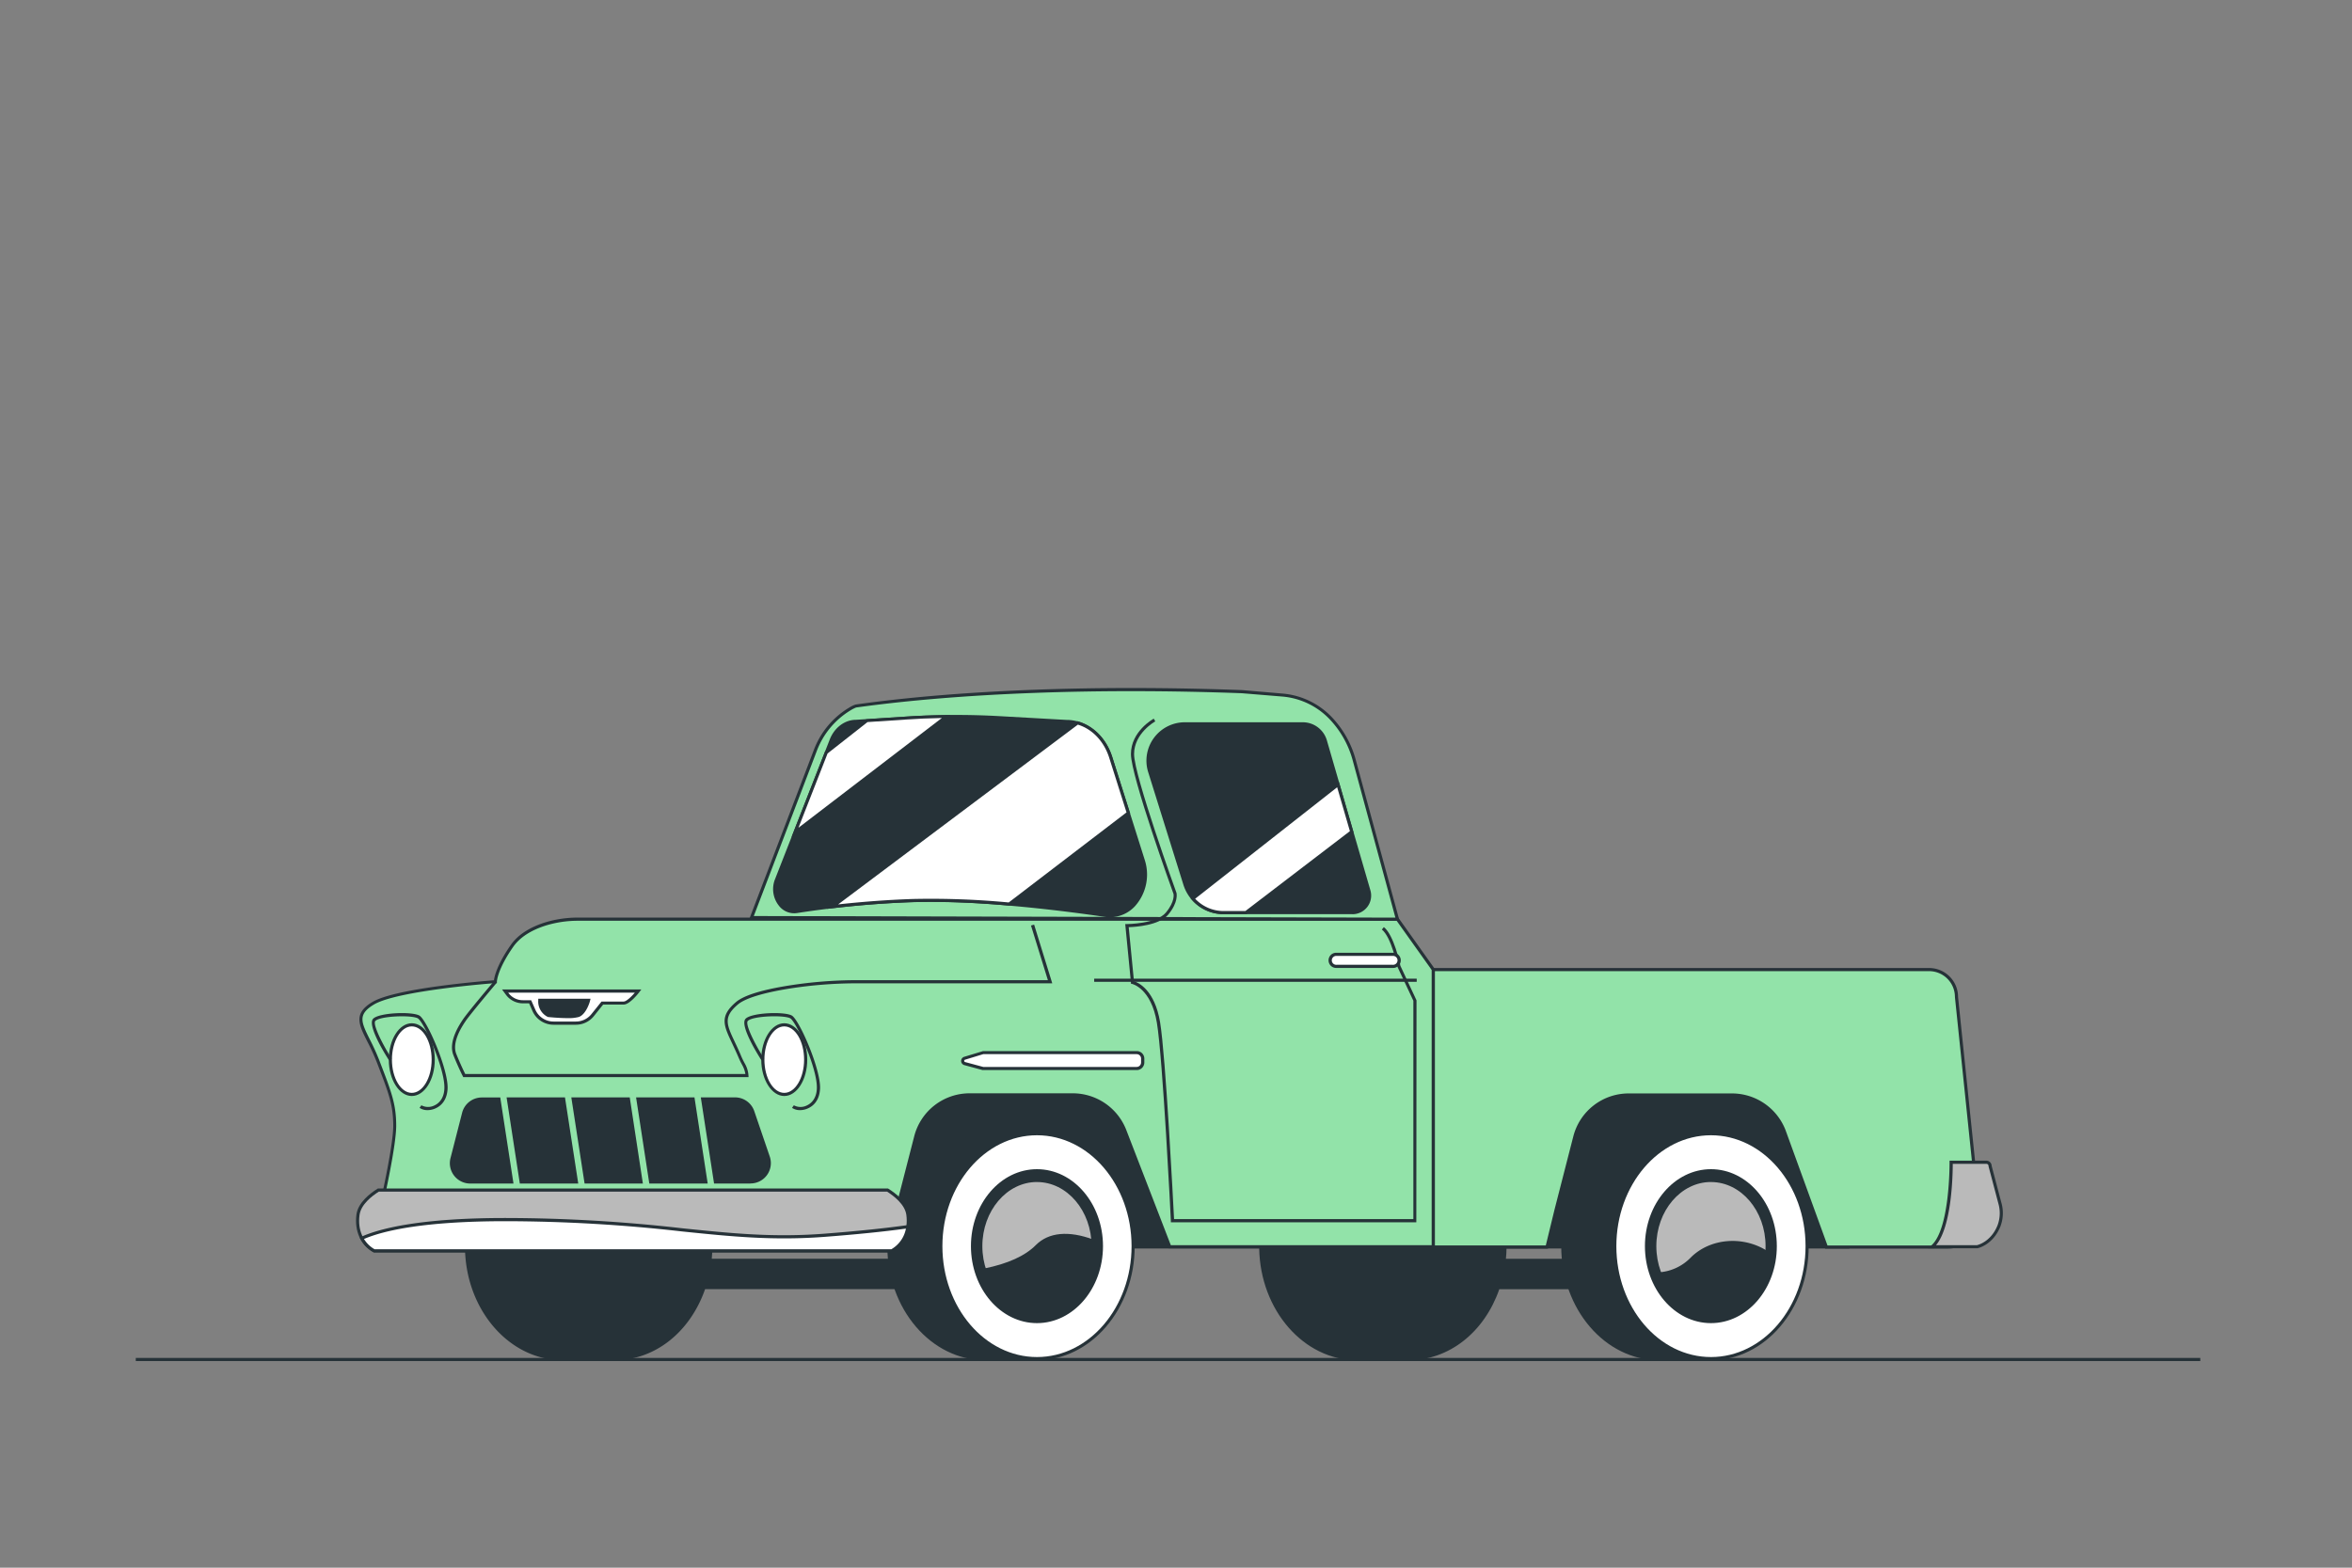 <svg xmlns="http://www.w3.org/2000/svg" viewBox="0 0 750 500"><rect x="0" y="0" width="750" height="500" fill="#808080" stroke="none"/><g id="freepik--Floor--inject-2"><rect x="43.3" y="433.1" width="658.32" height="1" style="fill:#263238"></rect></g><g id="freepik--pick-up-truck--inject-2"><path d="M589.27,397.7V333.61H269.44V397.7H402c.11,19.7,13.79,35.62,30.65,35.62h16.56c12.93,0,24-9.37,28.49-22.63H550V402H479.65c.15-1.4.23-2.83.24-4.28Z" style="fill:#263238"></path><path d="M449.24,433.82H432.68c-16.92,0-30.8-15.93-31.15-35.62H268.94V333.11H589.77V398.2H480.39c0,1.09-.09,2.19-.19,3.28h70.33v9.71H478.09C473.28,425,462,433.82,449.24,433.82ZM269.94,397.2H402.52v.5c.11,19.37,13.64,35.12,30.15,35.12h16.56c12.42,0,23.42-8.75,28-22.29l.11-.34h72.16v-7.71H479.09l.06-.55c.15-1.41.23-2.83.24-4.23v-.5H588.77V334.11H269.94Z" style="fill:#263238"></path><path d="M226.65,397.45c0-19.81-13.73-35.87-30.66-35.87H179.43c-16.93,0-30.66,16.06-30.66,35.87s13.73,35.87,30.66,35.87H196c12.93,0,24-9.37,28.49-22.63h72.3V402H226.4A42.1,42.1,0,0,0,226.65,397.45Z" style="fill:#263238"></path><path d="M196,433.82H179.43c-17.18,0-31.16-16.31-31.16-36.37s14-36.37,31.16-36.37H196c17.18,0,31.16,16.31,31.16,36.37,0,1.3-.07,2.65-.2,4h70.33v9.71H224.84C220,425,208.74,433.82,196,433.82Zm-16.56-71.74c-16.63,0-30.16,15.87-30.16,35.37s13.53,35.37,30.16,35.37H196c12.42,0,23.42-8.75,28-22.29l.12-.34h72.15v-7.71H225.84l.06-.55a40.9,40.9,0,0,0,.25-4.48c0-19.5-13.53-35.37-30.16-35.37Z" style="fill:#263238"></path><path d="M344.77,397.45c0-12.67-5.62-23.8-14.1-30.19v-5.68H314.11c-16.93,0-30.66,16.06-30.66,35.87s13.73,35.87,30.66,35.87h16.56v-5.68C339.15,421.25,344.77,410.12,344.77,397.45Z" style="fill:#263238"></path><path d="M331.17,433.82H314.11c-17.18,0-31.16-16.31-31.16-36.37s14-36.37,31.16-36.37h17.06V367c8.83,6.75,14.1,18.11,14.1,30.43s-5.27,23.68-14.1,30.43Zm-17.06-71.74C297.48,362.08,284,378,284,397.45s13.53,35.37,30.16,35.37h16.06v-5.43l.19-.15c8.71-6.55,13.91-17.69,13.91-29.79s-5.2-23.24-13.91-29.79l-.19-.15v-5.43Z" style="fill:#263238"></path><ellipse cx="330.67" cy="397.45" rx="30.66" ry="35.87" style="fill:#fff"></ellipse><path d="M330.67,433.82c-17.19,0-31.16-16.31-31.16-36.37s14-36.37,31.16-36.37,31.16,16.31,31.16,36.37S347.85,433.82,330.67,433.82Zm0-71.74c-16.64,0-30.16,15.87-30.16,35.37s13.52,35.37,30.16,35.37,30.16-15.86,30.16-35.37S347.3,362.08,330.67,362.08Z" style="fill:#263238"></path><ellipse cx="330.67" cy="397.45" rx="20.55" ry="24.05" style="fill:#263238"></ellipse><path d="M330.67,422c-11.61,0-21.06-11-21.06-24.55s9.45-24.55,21.06-24.55,21.05,11,21.05,24.55S342.27,422,330.67,422Zm0-48.1c-11.06,0-20.06,10.57-20.06,23.55s9,23.55,20.06,23.55,20.05-10.57,20.05-23.55S341.72,373.9,330.67,373.9Z" style="fill:#263238"></path><ellipse cx="330.67" cy="397.45" rx="17.91" ry="20.96" style="fill:#bababa"></ellipse><path d="M330.67,418.91c-10.16,0-18.42-9.63-18.42-21.46S320.51,376,330.67,376s18.41,9.63,18.41,21.46S340.82,418.91,330.67,418.91Zm0-41.92c-9.6,0-17.42,9.18-17.42,20.46s7.82,20.46,17.42,20.46,17.41-9.18,17.41-20.46S340.27,377,330.67,377Z" style="fill:#263238"></path><path d="M559.69,397.45c0-12.67-5.62-23.8-14.1-30.19v-5.68H529c-16.94,0-30.66,16.06-30.66,35.87s13.72,35.87,30.66,35.87h16.56v-5.68C554.07,421.25,559.69,410.12,559.69,397.45Z" style="fill:#263238"></path><path d="M546.09,433.82H529c-17.18,0-31.16-16.31-31.16-36.37s14-36.37,31.16-36.37h17.06V367c8.83,6.75,14.1,18.11,14.1,30.43s-5.27,23.68-14.1,30.43ZM529,362.08c-16.63,0-30.16,15.87-30.16,35.37S512.4,432.82,529,432.82h16.06v-5.43l.19-.15c8.71-6.55,13.91-17.69,13.91-29.79s-5.2-23.24-13.91-29.79l-.19-.15v-5.43Z" style="fill:#263238"></path><ellipse cx="545.59" cy="397.45" rx="30.66" ry="35.87" style="fill:#fff"></ellipse><path d="M545.59,433.82c-17.19,0-31.17-16.31-31.17-36.37s14-36.37,31.17-36.37,31.16,16.31,31.16,36.37S562.77,433.82,545.59,433.82Zm0-71.74c-16.64,0-30.17,15.87-30.17,35.37s13.53,35.37,30.17,35.37,30.16-15.86,30.16-35.37S562.22,362.08,545.59,362.08Z" style="fill:#263238"></path><ellipse cx="545.59" cy="397.45" rx="20.55" ry="24.05" style="fill:#263238"></ellipse><path d="M545.59,422c-11.61,0-21.06-11-21.06-24.55S534,372.9,545.59,372.9s21,11,21,24.55S557.19,422,545.59,422Zm0-48.1c-11.06,0-20.06,10.57-20.06,23.55s9,23.55,20.06,23.55,20-10.57,20-23.55S556.64,373.9,545.59,373.9Z" style="fill:#263238"></path><ellipse cx="545.59" cy="397.45" rx="17.91" ry="20.96" style="fill:#bababa"></ellipse><path d="M545.59,418.91c-10.16,0-18.42-9.63-18.42-21.46S535.43,376,545.59,376,564,385.62,564,397.45,555.74,418.91,545.59,418.91Zm0-41.92c-9.61,0-17.42,9.18-17.42,20.46s7.81,20.46,17.42,20.46S563,408.73,563,397.45,555.19,377,545.59,377Z" style="fill:#263238"></path><path d="M286,385.92l6-23.37a17.75,17.75,0,0,1,17.18-13.31h32.94a17.73,17.73,0,0,1,16.54,11.34L373,397.63h84.07V309.24l-11.44-16.07H184.47a35,35,0,0,0-10.9,1.65c-3.69,1.2-7.76,3.27-10.22,6.78C158,309.27,158,313.1,158,313.1s-31.32,2.3-39,6.9-2.3,8.43,1.53,18.39,5.36,13.8,5.36,20.7-4.59,26.83-4.59,26.83H286" style="fill:#92E3A9"></path><path d="M457.56,398.13H372.65L358.2,360.76a17.34,17.34,0,0,0-16.07-11H309.19a17.23,17.23,0,0,0-16.69,12.93l-6.12,23.75H120.68l.14-.61c0-.2,4.58-20,4.58-26.72s-1.48-10.53-5.08-19.88l-.25-.64a69.09,69.09,0,0,0-3-6.52c-2.67-5.31-4.44-8.82,1.66-12.48,7.28-4.37,34.85-6.63,38.78-6.94.16-1.25,1-5,5.41-11.32,2.14-3.05,5.66-5.39,10.47-7a35.6,35.6,0,0,1,11.06-1.67H445.88l11.68,16.41Zm-84.22-1h83.22V309.4l-11.2-15.73H184.47a34.84,34.84,0,0,0-10.75,1.62c-4.59,1.51-7.95,3.73-10,6.6-5.17,7.39-5.27,11.17-5.27,11.21v.46l-.46,0c-.31,0-31.28,2.34-38.76,6.83-5.3,3.18-4,5.68-1.28,11.17a71.1,71.1,0,0,1,3,6.61l.24.64c3.65,9.48,5.15,13.4,5.15,20.24,0,6.28-3.68,22.87-4.47,26.33H285.61l5.92-23a18.24,18.24,0,0,1,17.66-13.68h32.94a18.32,18.32,0,0,1,17,11.66Z" style="fill:#263238"></path><path d="M457.06,309.24v88.49h36.25l2.87-11.81,6-23.37a17.74,17.74,0,0,1,17.17-13.31h33a17.75,17.75,0,0,1,16.54,11.34l13.53,37.15h38.89a9.85,9.85,0,0,0,9.84-9.84L623.88,318a8.71,8.71,0,0,0-8.71-8.71Z" style="fill:#92E3A9"></path><path d="M621.28,398.23H582l-13.65-37.48a17.35,17.35,0,0,0-16.07-11h-33a17.22,17.22,0,0,0-16.68,12.93l-6,23.37-3,12.19H456.56V308.74H615.17a9.22,9.22,0,0,1,9.21,9.21l7.24,69.88A10.37,10.37,0,0,1,621.28,398.23Zm-38.54-1h38.54a9.35,9.35,0,0,0,9.34-9.34L623.38,318a8.23,8.23,0,0,0-8.21-8.26H457.56v87.49h35.36l2.78-11.43,6-23.38a18.22,18.22,0,0,1,17.65-13.68h33a18.33,18.33,0,0,1,17,11.66Z" style="fill:#263238"></path><path d="M238.69,343.53l-2.52,0H147.72l-.14-.27s-1.49-2.91-3-6.72c-1.71-4.28,1.87-9.65,3.05-11.42,1.53-2.29,9.65-11.9,10-12.3l.76.64c-.09.1-8.43,10-9.93,12.22-1.11,1.66-4.47,6.7-2.95,10.49,1.24,3.09,2.44,5.57,2.84,6.36h87.84l1.49,0a8.66,8.66,0,0,0-1-2.85,27.08,27.08,0,0,1-1.2-2.46c-.71-1.66-1.4-3.12-2-4.4-2.73-5.76-4.1-8.66,1.16-13.18,2.43-2.1,8-3.88,16.7-5.28a138.87,138.87,0,0,1,22.32-1.74h60.49l-5.39-17.43,1-.29,5.78,18.72H273.63a139.2,139.2,0,0,0-22.16,1.72c-8.35,1.36-13.95,3.11-16.21,5.06-4.68,4-3.57,6.36-.91,12,.61,1.29,1.31,2.76,2,4.44a24.1,24.1,0,0,0,1.16,2.37,8.71,8.71,0,0,1,1.16,3.84Z" style="fill:#263238"></path><ellipse cx="250.08" cy="337.96" rx="6.83" ry="11.1" style="fill:#fff"></ellipse><path d="M250.08,349.56c-4,0-7.33-5.2-7.33-11.6s3.29-11.6,7.33-11.6,7.33,5.2,7.33,11.6S254.12,349.56,250.08,349.56Zm0-22.2c-3.49,0-6.33,4.75-6.33,10.6s2.84,10.6,6.33,10.6,6.33-4.76,6.33-10.6S253.57,327.36,250.08,327.36Z" style="fill:#263238"></path><path d="M255.12,354.07a4.46,4.46,0,0,1-2.56-.73l.58-.82a4.48,4.48,0,0,0,4.25,0c1.86-.9,3-2.8,3.08-5.34.29-6.18-6.54-21.29-8.47-22.39s-11.91-.8-13.53.82c-.94.94,2,7,5.2,12.06l-.84.54c-1.68-2.64-7-11.37-5.06-13.31s12.35-2.34,14.73-1,9.26,17.1,9,23.3c-.19,4-2.36,5.58-3.64,6.2A6.25,6.25,0,0,1,255.12,354.07Z" style="fill:#263238"></path><ellipse cx="131.31" cy="337.96" rx="6.83" ry="11.1" style="fill:#fff"></ellipse><path d="M131.31,349.56c-4,0-7.33-5.2-7.33-11.6s3.29-11.6,7.33-11.6,7.33,5.2,7.33,11.6S135.35,349.56,131.31,349.56Zm0-22.2c-3.49,0-6.33,4.75-6.33,10.6s2.84,10.6,6.33,10.6,6.33-4.76,6.33-10.6S134.8,327.36,131.31,327.36Z" style="fill:#263238"></path><path d="M136.35,354.07a4.46,4.46,0,0,1-2.56-.73l.58-.82a4.51,4.51,0,0,0,4.25,0c1.86-.9,3-2.8,3.08-5.34.29-6.18-6.54-21.29-8.47-22.39s-11.91-.79-13.53.82c-.94.94,2,7,5.2,12.06l-.84.54c-1.68-2.64-7-11.37-5.06-13.31s12.35-2.34,14.73-1,9.26,17.1,9,23.3c-.19,4-2.36,5.58-3.64,6.2A6.25,6.25,0,0,1,136.35,354.07Z" style="fill:#263238"></path><polygon points="166.19 376.98 183.8 376.98 179.73 350.53 162.12 350.53 166.19 376.98" style="fill:#263238"></polygon><path d="M184.39,377.48H165.76L161.54,350h18.62Zm-17.77-1h16.6L179.3,351H162.71Z" style="fill:#263238"></path><polygon points="200.38 350.53 182.77 350.53 186.84 376.98 204.45 376.98 200.38 350.53" style="fill:#263238"></polygon><path d="M205,377.48H186.41L182.18,350h18.63Zm-17.76-1h16.59L200,351h-16.6Z" style="fill:#263238"></path><path d="M159.09,350.53h-5.45a6,6,0,0,0-5.8,4.5l-3.7,14.48a6,6,0,0,0,5.8,7.47h13.22Z" style="fill:#263238"></path><path d="M163.74,377.48h-13.8a6.49,6.49,0,0,1-6.29-8.09l3.71-14.48a6.48,6.48,0,0,1,6.28-4.88h5.88ZM153.64,351a5.48,5.48,0,0,0-5.31,4.13l-3.71,14.48a5.48,5.48,0,0,0,5.32,6.84h12.63L158.66,351Z" style="fill:#263238"></path><polygon points="221.02 350.53 203.41 350.53 207.48 376.98 225.09 376.98 221.02 350.53" style="fill:#263238"></polygon><path d="M225.67,377.48H207.05L202.83,350h18.62Zm-17.76-1h16.6L220.59,351H204Z" style="fill:#263238"></path><path d="M245,369.07l-4.94-14.49a6,6,0,0,0-5.66-4.05H224.06L228.13,377h11.19A6,6,0,0,0,245,369.07Z" style="fill:#263238"></path><path d="M239.32,377.48H227.7L223.47,350h10.92a6.48,6.48,0,0,1,6.13,4.39l4.94,14.48a6.48,6.48,0,0,1-6.14,8.58Zm-10.76-1h10.76a5.48,5.48,0,0,0,5.19-7.25l-4.93-14.48a5.49,5.49,0,0,0-5.19-3.72h-9.75Z" style="fill:#263238"></path><path d="M289.51,387.46c-.47-3.7-4.43-6.61-6.5-7.9H120.65c-2.06,1.29-6,4.2-6.5,7.9-.64,5,1.3,9.33,5.17,11.48h165C288.22,396.79,290.16,392.48,289.51,387.46Z" style="fill:#bababa"></path><path d="M284.48,399.44H119.19l-.12-.06c-4.06-2.26-6.08-6.74-5.41-12,.49-3.84,4.43-6.82,6.73-8.25l.12-.08H283.16l.12.08c2.3,1.43,6.24,4.41,6.73,8.25h0c.67,5.25-1.35,9.73-5.41,12Zm-165-1H284.22c3.62-2.07,5.41-6.14,4.8-10.92h0c-.43-3.37-4-6.09-6.15-7.46H120.8c-2.17,1.37-5.72,4.09-6.15,7.46C114,392.3,115.83,396.37,119.45,398.44Z" style="fill:#263238"></path><rect x="348.91" y="312.14" width="102.85" height="1" style="fill:#263238"></rect><path d="M445.62,293.17l-13.81-50.83a31.08,31.08,0,0,0-7.38-13.18h0A24.1,24.1,0,0,0,409,221.7l-12.89-1.1c-50.4-1.86-93.37.42-123.13,4.56h0a9.15,9.15,0,0,0-1.94,1,26.1,26.1,0,0,0-11,13.2l-20.36,53.35Z" style="fill:#92E3A9"></path><path d="M446.27,293.67h-.65l-206.7-.52,20.61-54a26.68,26.68,0,0,1,11.23-13.45,9,9,0,0,1,2.09-1C306.24,220,350,218.4,396.1,220.1L409,221.21a24.54,24.54,0,0,1,15.77,7.61,31.69,31.69,0,0,1,7.51,13.39Zm-205.9-1.51,204.59.51-13.63-50.2a30.57,30.57,0,0,0-7.27-13,23.55,23.55,0,0,0-15.13-7.31L396,221.1c-46-1.7-89.72-.08-123,4.55a10.55,10.55,0,0,0-1.75.89,25.68,25.68,0,0,0-10.8,13Z" style="fill:#263238"></path><path d="M247.58,280.58,265,236c1.42-3.62,4.52-5.94,7.94-5.94l15.62-1a243.78,243.78,0,0,1,30.1-.16l21.34,1.2c6.31,0,12,4.58,14.15,11.48l10.37,32.76a14.7,14.7,0,0,1-3,14.28h0a10.31,10.31,0,0,1-9.07,3.36c-11.49-1.69-39.79-5.45-61.37-4.73a310.42,310.42,0,0,0-37.08,3.5C249.22,291.47,245.56,285.75,247.58,280.58Z" style="fill:#263238"></path><path d="M353.94,292.56a11.07,11.07,0,0,1-1.51-.11c-11.22-1.66-39.66-5.45-61.28-4.73a311.85,311.85,0,0,0-37,3.49,6.15,6.15,0,0,1-5.82-2.4,8.49,8.49,0,0,1-1.19-8.41l17.46-44.57c1.49-3.8,4.79-6.26,8.4-6.26l15.59-1a246.74,246.74,0,0,1,30.16-.16l21.33,1.2h0c6.48,0,12.35,4.76,14.59,11.83L365,274.16A15.14,15.14,0,0,1,362,288.93,11,11,0,0,1,353.94,292.56Zm-57.14-5.93c20.75,0,45.49,3.31,55.78,4.83a9.85,9.85,0,0,0,8.64-3.21,14.13,14.13,0,0,0,2.86-13.79L353.71,241.7c-2.11-6.66-7.6-11.13-13.67-11.13l-21.37-1.2a244.79,244.79,0,0,0-30,.16l-15.61,1a8.29,8.29,0,0,0-7.51,5.63l-17.46,44.56-.47-.18.47.18a7.62,7.62,0,0,0,1,7.43,5.16,5.16,0,0,0,4.89,2,313.3,313.3,0,0,1,37.14-3.5C293,286.66,294.87,286.63,296.8,286.63Z" style="fill:#263238"></path><path d="M354.19,241.55c-1.76-5.56-5.78-9.62-10.59-11l-78.12,58.59c7.33-.86,16.07-1.62,25.66-1.94a269,269,0,0,1,30.67,1.12l38-29Z" style="fill:#fff"></path><path d="M263.7,289.87,343.5,230l.24.07c5.05,1.43,9.13,5.66,10.92,11.31l5.73,18.08-.28.21L322,288.85h-.19a265.27,265.27,0,0,0-30.62-1.12c-8.43.28-17,.93-25.61,1.94Zm80-58.75-76.44,57.33c8-.88,16-1.47,23.86-1.73a263.41,263.41,0,0,1,30.54,1.11l37.56-28.72-5.51-17.41C352.05,236.46,348.32,232.52,343.7,231.12Z" style="fill:#263238"></path><path d="M253.51,265.46l48.33-36.95q-6.63.08-13.24.52l-12.19.81L263.48,240Z" style="fill:#fff"></path><path d="M252.39,267l10.68-27.27,13.15-10.33,12.35-.82c4.3-.29,8.77-.46,13.26-.52l1.51,0ZM263.9,240.3,254.62,264l45.71-35c-4,.08-7.89.24-11.7.5l-12,.8Z" style="fill:#263238"></path><path d="M415.46,230.86H377.81a11.74,11.74,0,0,0-9.39,4.7h0a11.71,11.71,0,0,0-1.81,10.55L377.81,282a13,13,0,0,0,12.38,9.1h41.07a5.44,5.44,0,0,0,5.22-6.95l-13.86-47.88A7.47,7.47,0,0,0,415.46,230.86Z" style="fill:#263238"></path><path d="M431.26,291.57H390.19a13.4,13.4,0,0,1-12.85-9.45l-11.21-35.86a12.25,12.25,0,0,1,11.68-15.9h37.65a8,8,0,0,1,7.64,5.74L437,284a5.94,5.94,0,0,1-5.7,7.58Zm-53.45-60.21A11.25,11.25,0,0,0,367.08,246l11.21,35.86a12.41,12.41,0,0,0,11.9,8.75h41.07a4.94,4.94,0,0,0,4.74-6.31l-13.87-47.88a7,7,0,0,0-6.67-5Z" style="fill:#263238"></path><path d="M426.67,250.24l-46.29,36.34a13,13,0,0,0,9.81,4.49h7.09L431,265.28Z" style="fill:#fff"></path><path d="M397.45,291.57h-7.26A13.49,13.49,0,0,1,380,286.91l-.34-.4,47.28-37.12,4.66,16.08Zm-16.34-4.93a12.44,12.44,0,0,0,9.08,3.93h6.93l33.33-25.48-4.06-14Z" style="fill:#263238"></path><path d="M629.77,370.68h-7.58s.25,21.54-6,26.95h14.32s4.6-.93,6.9-6.53l0-.05a11.44,11.44,0,0,0,.34-7.2l-3.15-12a1.19,1.19,0,0,0-1.17-1.22Z" style="fill:#bababa"></path><path d="M616.17,398.13h-1.34l1-.88c6-5.2,5.84-26.36,5.84-26.57v-.5h11.75a1.69,1.69,0,0,1,1.67,1.66l3.14,11.88a12,12,0,0,1-.37,7.52c-2.39,5.83-7.09,6.84-7.29,6.88Zm1.19-1h13.07c.49-.12,4.43-1.18,6.5-6.22a11,11,0,0,0,.34-6.93l-3.17-12v-.08a.65.65,0,0,0-.19-.49.68.68,0,0,0-.48-.21H622.69C622.69,374.38,622.43,391.08,617.36,397.13Z" style="fill:#263238"></path><path d="M451.63,389.83H373.36l0-.48c0-.51-2.57-51.83-4.46-63.17-1.83-11-7.85-12.36-7.92-12.37l-.35-.07,0-.37-1.82-18.65h.56c.09,0,9.38-.05,12.39-3.65s2.45-5.93,2.45-5.95c-.54-1.48-13.58-37.58-13.58-44.61,0-7.24,7-11.14,7.28-11.3l.48.88c-.07,0-6.76,3.78-6.76,10.42,0,6.86,13.4,43.95,13.54,44.32,0,.16.67,2.9-2.65,6.88-2.89,3.46-10.48,3.94-12.6,4l1.67,17.22c1.44.47,6.62,2.83,8.33,13.08,1.8,10.81,4.19,57.57,4.46,62.82h76.31V319.18l-5.1-10.87c0-.09-1.92-9.43-4.94-11.84l.63-.78c3.2,2.55,5.09,11.46,5.28,12.36l5.13,11Z" style="fill:#263238"></path><path d="M444.1,308.21H426.22a1.92,1.92,0,0,1-1.92-1.91h0a1.92,1.92,0,0,1,1.92-1.92H444.1A1.92,1.92,0,0,1,446,306.3h0A1.92,1.92,0,0,1,444.1,308.21Z" style="fill:#fff"></path><path d="M444.1,308.71H426.22a2.42,2.42,0,1,1,0-4.83H444.1a2.42,2.42,0,1,1,0,4.83Zm-17.88-3.83a1.42,1.42,0,1,0,0,2.83H444.1a1.42,1.42,0,1,0,0-2.83Z" style="fill:#263238"></path><path d="M362.45,335.71h-49l-5.87,1.79a.89.89,0,0,0,0,1.71l5.84,1.58h49a1.92,1.92,0,0,0,1.91-1.92v-1.25A1.91,1.91,0,0,0,362.45,335.71Z" style="fill:#fff"></path><path d="M362.45,341.29l-49.12,0-5.84-1.58a1.38,1.38,0,0,1,0-2.66l6-1.82h49a2.41,2.41,0,0,1,2.41,2.41v1.25A2.42,2.42,0,0,1,362.45,341.29Zm-48.92-1h48.92a1.42,1.42,0,0,0,1.41-1.42v-1.25a1.41,1.41,0,0,0-1.41-1.41H313.54l-5.8,1.77a.36.36,0,0,0-.27.38.37.37,0,0,0,.28.37Z" style="fill:#263238"></path><path d="M161.07,316.1h42.41s-2.92,3.84-4.62,3.84h-6.81L189,323.76a6.85,6.85,0,0,1-5.34,2.57h-7.16a6.83,6.83,0,0,1-6.25-4.1l-1.19-2.72h-2.34a6.17,6.17,0,0,1-5-2.51Z" style="fill:#fff"></path><path d="M183.65,326.83h-7.16a7.33,7.33,0,0,1-6.71-4.4L168.72,320h-2a6.72,6.72,0,0,1-5.38-2.71l-1.25-1.7h44.41l-.61.81c-.31.41-3.12,4-5,4h-6.57l-2.91,3.64A7.33,7.33,0,0,1,183.65,326.83ZM162.06,316.6l.08.11a5.71,5.71,0,0,0,4.57,2.3h2.67l1.32,3a6.32,6.32,0,0,0,5.79,3.8h7.16a6.31,6.31,0,0,0,4.95-2.38l3.21-4h7.05c.87,0,2.45-1.52,3.58-2.84Z" style="fill:#263238"></path><path d="M172.11,319h15.56s-1.07,4-3.22,4.83-9.65,0-9.65,0A4.94,4.94,0,0,1,172.11,319Z" style="fill:#263238"></path><path d="M181,324.72c-2.81,0-6-.33-6.21-.35l-.15-.05a5.47,5.47,0,0,1-3-5.32l0-.46h16.67l-.16.63c0,.17-1.17,4.28-3.53,5.17A12.37,12.37,0,0,1,181,324.72Zm-6-1.34c2.13.22,7.69.64,9.34,0,1.31-.49,2.27-2.58,2.72-3.86H172.6A4.44,4.44,0,0,0,174.94,323.38Z" style="fill:#263238"></path><path d="M263.22,394c-32.36,2.48-51.65-5-102.05-5-26.2,0-39.28,3-45.81,5.93a9.89,9.89,0,0,0,4,4h165a10.23,10.23,0,0,0,5.14-7.68C283.2,392.13,274.66,393.09,263.22,394Z" style="fill:#fff"></path><path d="M284.48,399.44H119.19l-.12-.06a10.47,10.47,0,0,1-4.15-4.22l-.25-.48.49-.21c6.12-2.73,19.07-6,46-6a501.6,501.6,0,0,1,56.52,3.29c15.5,1.59,28.89,3,45.49,1.69h0c10-.77,18.85-1.68,26.24-2.71l.66-.09-.09.66a10.75,10.75,0,0,1-5.39,8.05Zm-165-1H284.22a9.66,9.66,0,0,0,4.66-6.59c-7.27,1-15.89,1.86-25.62,2.61h0c-16.7,1.29-30.12-.09-45.67-1.69a502.81,502.81,0,0,0-56.42-3.28c-26,0-38.87,3-45.1,5.67A9.32,9.32,0,0,0,119.45,398.44Z" style="fill:#263238"></path><path d="M348.58,397.45c0-.55,0-1.09-.07-1.62-5.7-2.11-13-3.25-17.84,1.62-4.19,4.19-10.79,6.42-16.68,7.61,2.6,7.8,9.08,13.35,16.68,13.35C340.56,418.41,348.58,409,348.58,397.45Z" style="fill:#263238"></path><path d="M330.67,418.91c-7.65,0-14.38-5.38-17.15-13.7l-.18-.53.55-.11c7.44-1.51,13-4,16.42-7.47,4.08-4.08,10.43-4.68,18.37-1.74l.3.11,0,.32c0,.55.07,1.1.07,1.66C349.08,409.28,340.82,418.91,330.67,418.91Zm-16-13.48c2.74,7.6,9,12.48,16,12.48,9.6,0,17.41-9.18,17.41-20.46,0-.43,0-.85-.05-1.26-5.24-1.89-12.33-3.07-17,1.61C327.51,401.31,322,403.88,314.65,405.43Z" style="fill:#263238"></path><path d="M563.41,399.47c-7.11-4.6-17.48-4.48-23.92,2a16.06,16.06,0,0,1-10.14,4.84c2.85,7.16,9,12.14,16.24,12.14C554.89,418.41,562.54,410.1,563.41,399.47Z" style="fill:#263238"></path><path d="M545.59,418.91c-7.14,0-13.69-4.89-16.7-12.46l-.25-.62.67-.06a15.56,15.56,0,0,0,9.83-4.69c6.2-6.2,16.75-7.07,24.54-2l.25.17,0,.29C563,410.57,555.12,418.91,545.59,418.91Zm-15.52-12.22c3,6.84,9,11.22,15.52,11.22,8.92,0,16.32-7.8,17.29-18.18-7.37-4.62-17.23-3.76-23,2.06A16.51,16.51,0,0,1,530.07,406.69Z" style="fill:#263238"></path></g></svg>
